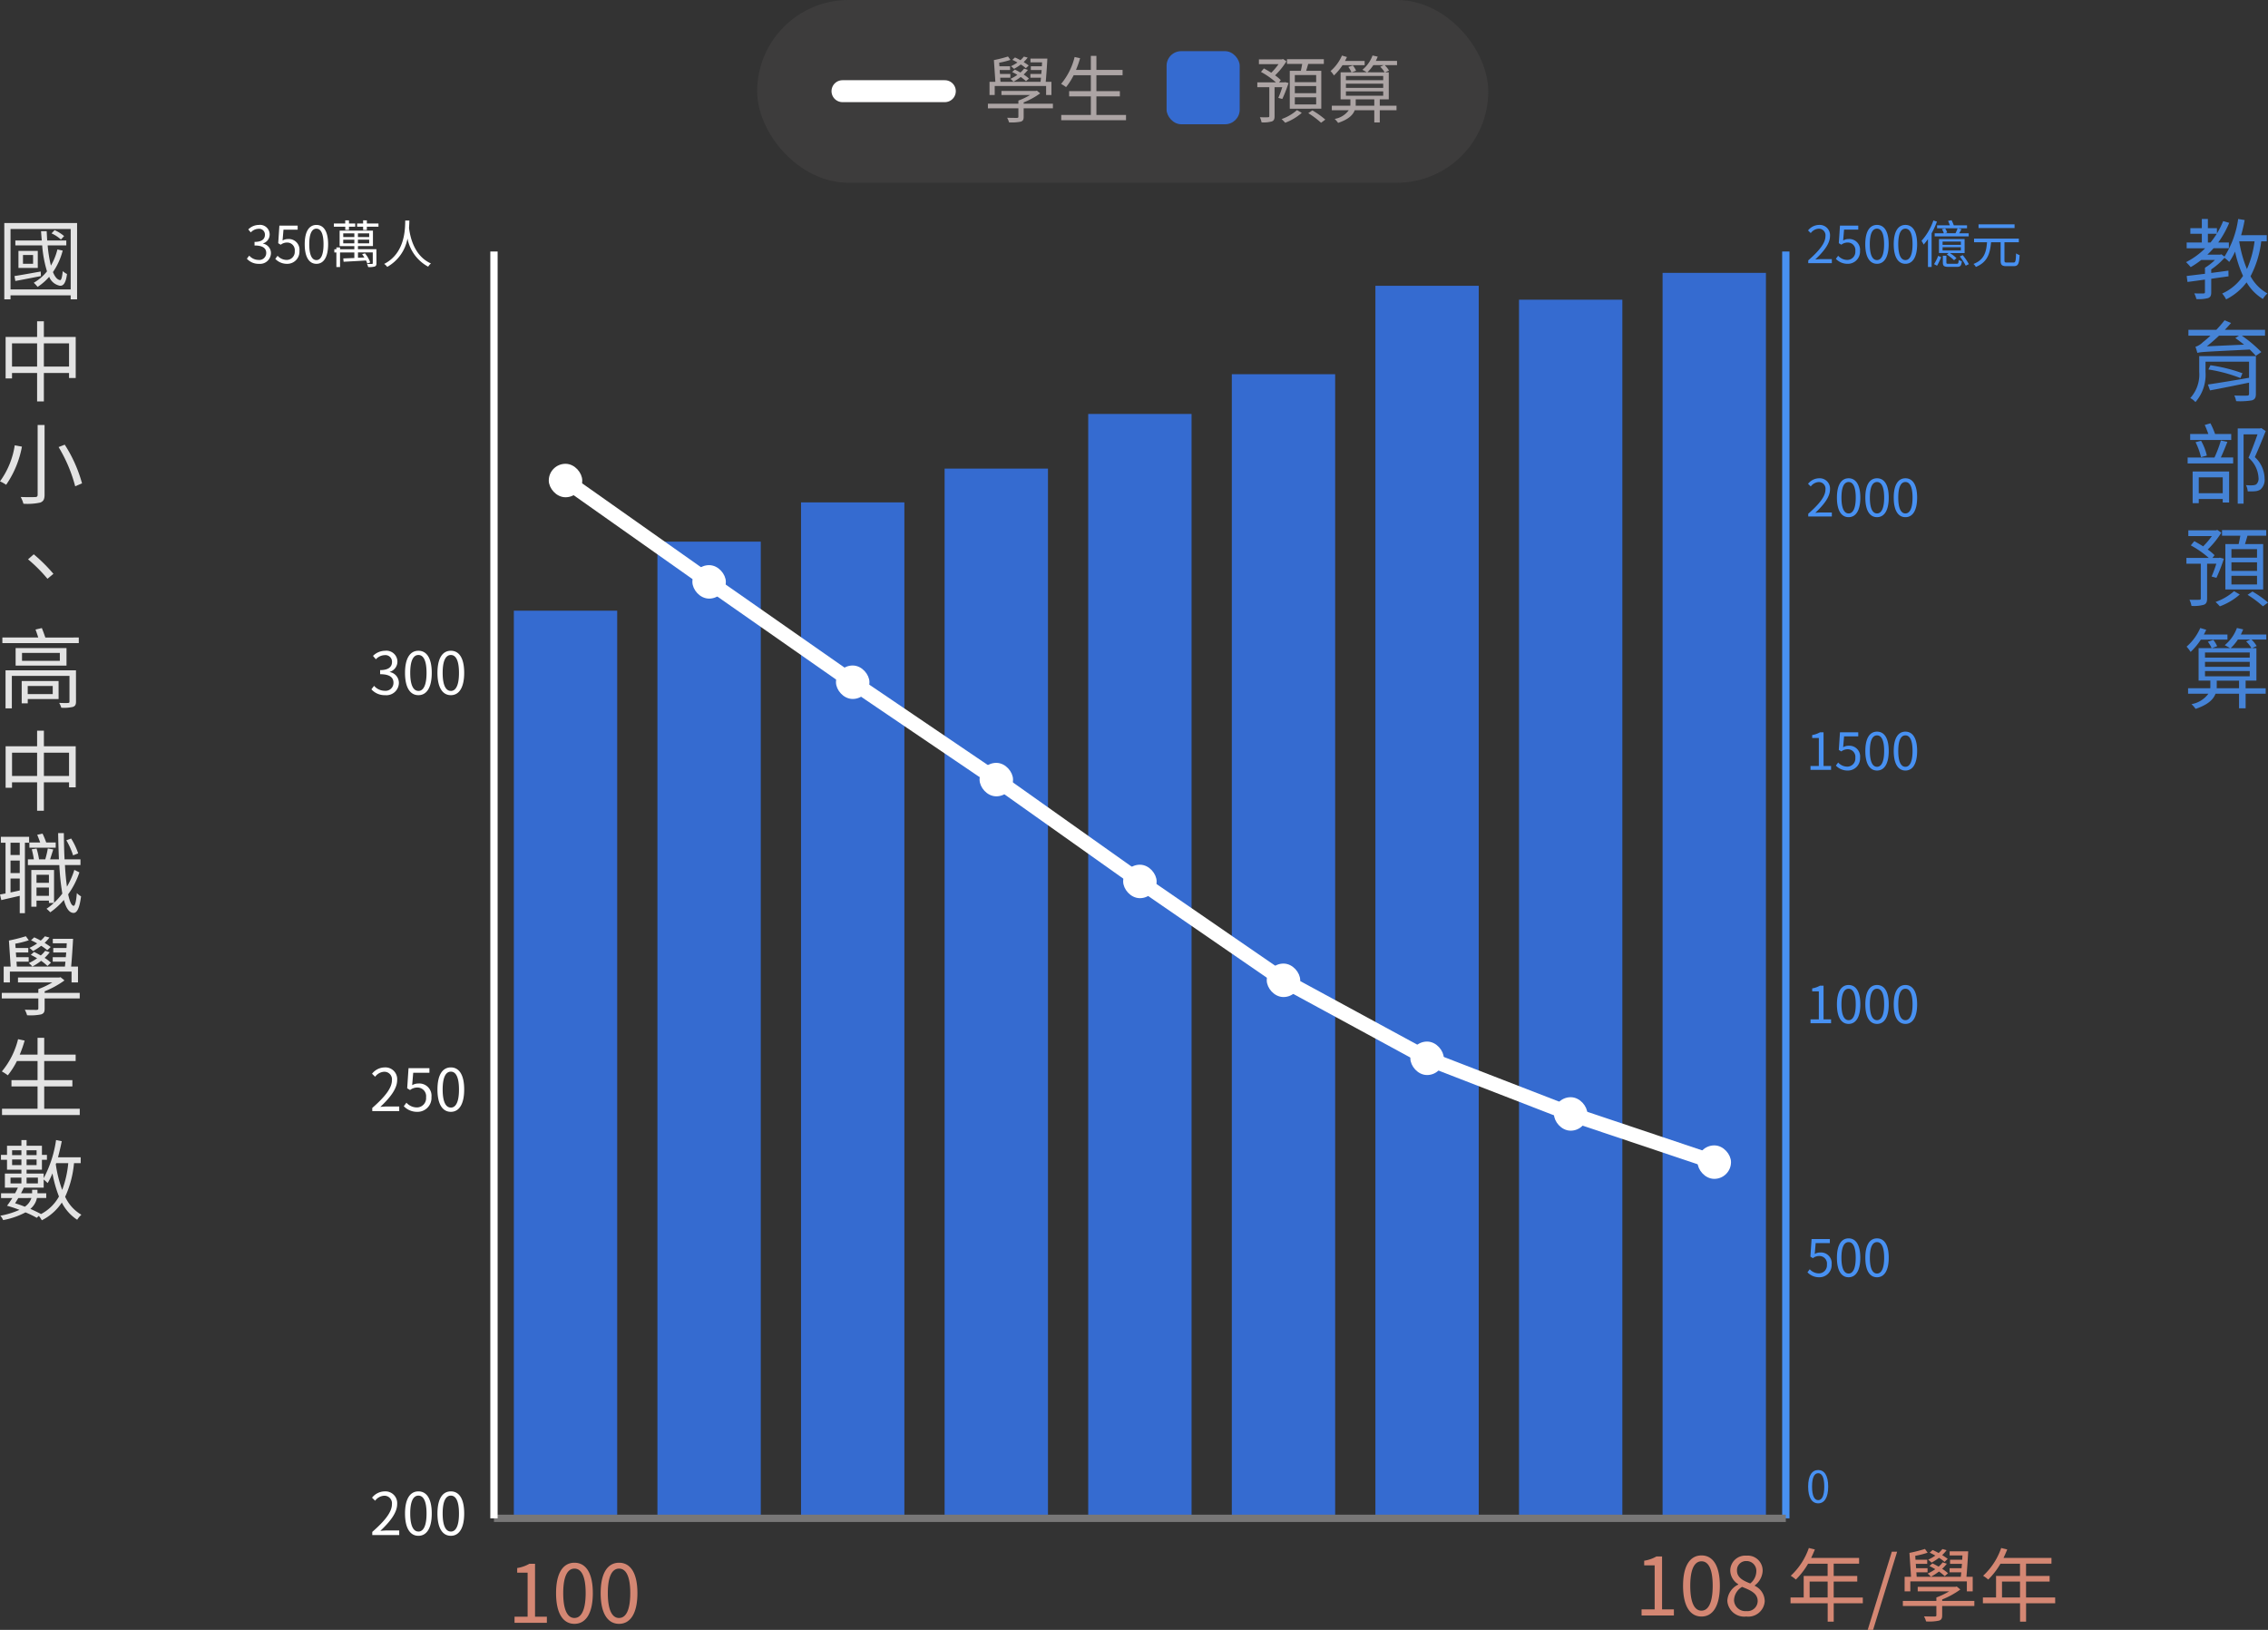 <svg xmlns="http://www.w3.org/2000/svg" width="310.221" height="222.969" viewBox="0 0 310.221 222.969">
  <rect x="0" y="0" width="310.221" height="222.969" fill="#333333" stroke="none"/>
  <g id="data1_m" transform="translate(8864.568 16024)">
    <g id="Group_1927" data-name="Group 1927" transform="translate(-9574 -17086)">
      <rect id="Rectangle_2063" data-name="Rectangle 2063" width="100" height="25" rx="12.5" transform="translate(813 1062)" fill="#3d3c3c"/>
      <path id="內文p" d="M6.17,6.75a4.5,4.5,0,0,0-.72-.55,5.687,5.687,0,0,0,.58-.64l-.52-.17a3.571,3.571,0,0,1-.5.53c-.26-.14-.52-.29-.77-.4l-.37.33a7.351,7.351,0,0,1,.72.39,6.011,6.011,0,0,1-.95.55,2.58,2.58,0,0,1,.41.39,7.076,7.076,0,0,0,1-.65,5.453,5.453,0,0,1,.72.58ZM6.14,4.96c-.18-.14-.42-.3-.69-.47A5.136,5.136,0,0,0,6,3.88l-.52-.14a4.259,4.259,0,0,1-.47.49c-.26-.14-.51-.27-.75-.37l-.36.33a6.664,6.664,0,0,1,.7.36,6.027,6.027,0,0,1-.89.51,3.132,3.132,0,0,1,.42.36,6.948,6.948,0,0,0,.93-.6,4.949,4.949,0,0,1,.69.51ZM1.49,7.76H8.52V9h.73V7.19H8.47c.08-.89.17-2.18.22-3.17H6.38v.51H7.97l-.03.54H6.43v.51H7.91l-.05.54H6.37v.51H7.82c-.02.2-.04.38-.06.56H2.28l-.04-.56H3.63V6.12H2.21l-.04-.54H3.59V5.07H2.14L2.1,4.58a10.484,10.484,0,0,0,1.54-.39l-.33-.46a18.716,18.716,0,0,1-1.93.49l.2,2.97H.78V9h.71Zm7.96,2.43h-4v-.18A10.421,10.421,0,0,0,7.71,8.77L7.26,8.4l-.15.04H2.41V9H6.32a9.282,9.282,0,0,1-1.59.76v.43H.56v.63H4.73v1.13c0,.14-.04.17-.21.18-.15,0-.71,0-1.33-.02a2.8,2.8,0,0,1,.26.63,5.984,5.984,0,0,0,1.61-.1c.31-.11.39-.28.39-.67V10.82h4Zm5.95,1.54V9.19h3.21V8.47H15.4V6.29h3.58V5.56H15.4V3.64h-.76V5.56H12.61a13.726,13.726,0,0,0,.56-1.6l-.75-.16a9.116,9.116,0,0,1-1.85,3.68,4.979,4.979,0,0,1,.68.44,8.972,8.972,0,0,0,1.04-1.63h2.35V8.47H11.67v.72h2.97v2.54H10.59v.72h8.86v-.72Z" transform="translate(844 1066)" fill="#aca4a4"/>
      <path id="內文p-2" data-name="內文p" d="M8.46,7.24H5.54V6.27H8.46Zm0,1.51H5.54V7.77H8.46Zm0,1.54H5.54V9.31H8.46ZM4.85,5.69v5.18H9.16V5.69H7.09c.09-.29.19-.62.28-.95H9.51V4.1H4.47v.64H6.55c-.05.31-.12.65-.19.95ZM3.83,9.54a19.579,19.579,0,0,0,.85-2.18l-.46-.12-.11.03H3.38l.24-.31a5.569,5.569,0,0,0-.78-.65A9.956,9.956,0,0,0,4.39,4.39l-.46-.32-.15.05H.63v.66H3.31a8.73,8.73,0,0,1-.99,1.17c-.34-.21-.69-.42-1.01-.59l-.4.48A10.945,10.945,0,0,1,2.96,7.27H.41v.66H2.05v3.95c0,.12-.04.16-.19.16-.13.01-.59.01-1.1,0a2.612,2.612,0,0,1,.23.7,4.1,4.1,0,0,0,1.41-.13c.29-.11.37-.33.37-.72V7.93H3.82a13.627,13.627,0,0,1-.54,1.46Zm2.01,1.52a6.353,6.353,0,0,1-2.11,1.23,5.751,5.751,0,0,1,.49.5,7.2,7.2,0,0,0,2.27-1.35Zm1.54.42a12.242,12.242,0,0,1,1.75,1.31l.58-.43A11.888,11.888,0,0,0,7.94,11.1Zm7.71-6.56V4.34H12.4q.15-.27.27-.54l-.68-.2a6,6,0,0,1-1.56,2.12,4.17,4.17,0,0,1,.46.6,7.544,7.544,0,0,0,1.17-1.4Zm.37.97a5.451,5.451,0,0,0,.82-.98h1.43l-.49.22a3.388,3.388,0,0,1,.6.76Zm2.17,1.08h-5.1V6.39h5.1Zm0,1.05h-5.1V7.45h5.1Zm0,1.08h-5.1V8.5h5.1Zm-1.22,1.36H13.86a1.34,1.34,0,0,0,.01-.2V9.59h2.54Zm3.11-6.13h-2.9c.09-.19.18-.38.26-.58l-.71-.16a4.544,4.544,0,0,1-1.39,1.96c.16.08.44.23.61.34H13.32l.6-.22a3.321,3.321,0,0,0-.44-.72l-.62.21a3.752,3.752,0,0,1,.43.73H11.8v3.7h1.34v.66a1.477,1.477,0,0,1-.01.21H10.6v.62h2.32a3.019,3.019,0,0,1-1.93,1.19,3.3,3.3,0,0,1,.47.54c1.44-.48,2.04-1.1,2.27-1.73h2.68v1.67h.75V11.08h2.29v-.62H17.16V9.59h1.23V5.89h-.5l.53-.24a3.41,3.41,0,0,0-.59-.74h1.69Z" transform="translate(881 1066)" fill="#aca4a4"/>
      <line id="Line_56" data-name="Line 56" x2="14" transform="translate(824.668 1074.473)" fill="none" stroke="#fff" stroke-linecap="round" stroke-width="3"/>
      <rect id="Rectangle_2331" data-name="Rectangle 2331" width="10" height="10" rx="2" transform="translate(869 1069)" fill="#356bd0"/>
    </g>
    <g id="Group_1926" data-name="Group 1926" transform="translate(-9040 -16286.042)">
      <path id="內文p-3" data-name="內文p" d="M14.811,13h4.422v-.836H17.615V4.926h-.77a4.857,4.857,0,0,1-1.672.583v.638H16.6v6.017H14.811Zm8.2.143c1.529,0,2.508-1.4,2.508-4.2s-.979-4.158-2.508-4.158-2.519,1.353-2.519,4.158S21.465,13.143,23.006,13.143Zm0-.8c-.924,0-1.54-1.023-1.54-3.4,0-2.354.616-3.355,1.54-3.355s1.529,1,1.529,3.355C24.535,11.317,23.919,12.34,23.006,12.34Zm6.1.8c1.529,0,2.508-1.4,2.508-4.2s-.979-4.158-2.508-4.158-2.519,1.353-2.519,4.158S27.57,13.143,29.111,13.143Zm0-.8c-.924,0-1.54-1.023-1.54-3.4,0-2.354.616-3.355,1.54-3.355s1.529,1,1.529,3.355C30.639,11.317,30.024,12.34,29.111,12.34Z" transform="translate(231 471.042)" fill="#d48773"/>
      <path id="內文p-4" data-name="內文p" d="M.968,13H5.39v-.836H3.773V4.926H3a4.857,4.857,0,0,1-1.672.583v.638h1.43v6.017H.968Zm8.2.143c1.529,0,2.508-1.4,2.508-4.2s-.979-4.158-2.508-4.158S6.644,6.136,6.644,8.941,7.623,13.143,9.163,13.143Zm0-.8c-.924,0-1.54-1.023-1.54-3.4,0-2.354.616-3.355,1.54-3.355s1.529,1,1.529,3.355C10.692,11.317,10.076,12.34,9.163,12.34Zm6.116.8a2.255,2.255,0,0,0,2.53-2.09,2.353,2.353,0,0,0-1.364-2.112V8.886a2.644,2.644,0,0,0,1.078-1.947,2.039,2.039,0,0,0-2.211-2.123A2.051,2.051,0,0,0,13.1,6.862,2.242,2.242,0,0,0,14.19,8.721v.055A2.583,2.583,0,0,0,12.7,11,2.313,2.313,0,0,0,15.279,13.143Zm.55-4.521c-.946-.374-1.815-.792-1.815-1.76A1.242,1.242,0,0,1,15.3,5.553a1.337,1.337,0,0,1,1.364,1.441A2.163,2.163,0,0,1,15.829,8.622ZM15.3,12.4a1.546,1.546,0,0,1-1.683-1.485,2.192,2.192,0,0,1,1.1-1.826c1.144.462,2.134.869,2.134,1.947A1.4,1.4,0,0,1,15.3,12.4Zm8.657-1.859V8.358h2.464v2.178Zm7.271,0H27.247V8.358H30.47v-.77H27.247V5.916h3.476V5.124H24.167c.176-.374.352-.77.506-1.155l-.825-.2a9.309,9.309,0,0,1-2.475,3.8,5.063,5.063,0,0,1,.7.517,10.163,10.163,0,0,0,1.672-2.167h2.673V7.588H23.144v2.948h-1.8v.792h5.082v2.519h.825V11.328h3.982Zm.671,4.433h.737l3.289-10.7H35.2ZM42.878,7.225a4.949,4.949,0,0,0-.792-.605,6.256,6.256,0,0,0,.638-.7l-.572-.187a3.928,3.928,0,0,1-.55.583c-.286-.154-.572-.319-.847-.44l-.407.363a8.086,8.086,0,0,1,.792.429,6.612,6.612,0,0,1-1.045.605,2.838,2.838,0,0,1,.451.429,7.784,7.784,0,0,0,1.1-.715,6,6,0,0,1,.792.638Zm-.033-1.969c-.2-.154-.462-.33-.759-.517a5.649,5.649,0,0,0,.605-.671l-.572-.154a4.685,4.685,0,0,1-.517.539c-.286-.154-.561-.3-.825-.407l-.4.363a7.331,7.331,0,0,1,.77.4,6.63,6.63,0,0,1-.979.561,3.446,3.446,0,0,1,.462.4,7.643,7.643,0,0,0,1.023-.66,5.444,5.444,0,0,1,.759.561ZM37.73,8.336h7.733V9.7h.8V7.709h-.858c.088-.979.187-2.4.242-3.487H43.109v.561h1.749l-.033.594H43.164v.561h1.628l-.055.594H43.1v.561h1.6c-.022.22-.044.418-.066.616H38.6l-.044-.616h1.529V6.532H38.522l-.044-.594H40.04V5.377h-1.6L38.4,4.838A11.533,11.533,0,0,0,40.1,4.409L39.732,3.9a20.588,20.588,0,0,1-2.123.539l.22,3.267h-.88V9.7h.781Zm8.756,2.673h-4.4v-.2a11.463,11.463,0,0,0,2.486-1.364l-.495-.407-.165.044h-5.17V9.7h4.3a10.21,10.21,0,0,1-1.749.836v.473H36.707V11.7h4.587v1.243c0,.154-.044.187-.231.2-.165,0-.781,0-1.463-.022a3.08,3.08,0,0,1,.286.693,6.582,6.582,0,0,0,1.771-.11c.341-.121.429-.308.429-.737V11.7h4.4Zm3.784-.473V8.358h2.464v2.178Zm7.271,0H53.559V8.358h3.223v-.77H53.559V5.916h3.476V5.124H50.479c.176-.374.352-.77.506-1.155l-.825-.2a9.309,9.309,0,0,1-2.475,3.8,5.063,5.063,0,0,1,.7.517,10.163,10.163,0,0,0,1.672-2.167h2.673V7.588H49.456v2.948h-1.8v.792h5.082v2.519h.825V11.328h3.982Z" transform="translate(399 470.042)" fill="#d48773"/>
      <path id="內文p-5" data-name="內文p" d="M9.2,6.3a5.116,5.116,0,0,0-1.3-.816l-.42.444a4.856,4.856,0,0,1,1.284.84ZM6,11.144c-1.344.24-2.676.48-3.588.624l.12.672c.984-.18,2.256-.432,3.5-.672ZM4.956,10.088H3.576v-1.2h1.38Zm-2-1.764v2.328H5.6V8.324Zm5.328-.2a8.256,8.256,0,0,1-.888,2.208,17.488,17.488,0,0,1-.444-2.76H9.5V6.9H6.888c-.024-.42-.048-.84-.072-1.272H6.048c.024.432.06.852.1,1.272H2.532v.672H6.2a16.622,16.622,0,0,0,.66,3.552,6.476,6.476,0,0,1-1.812,1.56,4.607,4.607,0,0,1,.528.564,7.525,7.525,0,0,0,1.584-1.38,1.959,1.959,0,0,0,1.248,1.164c.624.24,1.032-.24,1.188-1.548a2.246,2.246,0,0,1-.576-.4c-.084.768-.2,1.284-.372,1.236-.4-.06-.72-.468-.972-1.1a9.313,9.313,0,0,0,1.332-2.94ZM1.872,13.592V5.324H10.1v8.268ZM1.02,4.508v10.44h.852V14.4H10.1v.552h.876V4.508Zm5.412,19.64v-3.18H9.876v3.18Zm-4.356,0v-3.18H5.508v3.18Zm4.356-4.056V17.956H5.508v2.136H1.2v5.676h.876v-.744H5.508v3.888h.924V25.024H9.876v.684h.912V20.092ZM5.58,32.136v9.54c0,.24-.1.324-.348.324-.228.012-1.092.024-1.968-.012a4.257,4.257,0,0,1,.372.924,8.328,8.328,0,0,0,2.292-.156c.42-.156.6-.42.6-1.08v-9.54ZM8.448,35.16a20.283,20.283,0,0,1,2.268,5.364l.936-.4a19.08,19.08,0,0,0-2.364-5.292Zm-6-.24A11.245,11.245,0,0,1,.432,39.852a4.82,4.82,0,0,1,.84.468,13.459,13.459,0,0,0,2.16-5.22Zm2.6,14.912-.78.684A20.614,20.614,0,0,1,6.924,53.18L7.74,52.5A22.514,22.514,0,0,0,5.052,49.832ZM7.644,67.84v1.116H4.224V67.84Zm.8-.672H3.4v3.048h.828v-.588H8.448ZM10.824,65.7H1.188v5.208h.864V66.46H9.936v3.516c0,.144-.048.18-.2.192s-.7.012-1.212-.012a2.688,2.688,0,0,1,.288.66,5.4,5.4,0,0,0,1.584-.108c.324-.12.432-.3.432-.732ZM8.616,64.4H3.444v-1.08H8.616Zm-6.048-1.74v2.4h6.96v-2.4Zm4.068-1.44c-.132-.384-.312-.888-.48-1.3l-.864.2c.12.336.264.744.372,1.092H.756v.768H11.208v-.768Zm-.2,18.932v-3.18H9.876v3.18Zm-4.356,0v-3.18H5.508v3.18Zm4.356-4.056V73.956H5.508v2.136H1.2v5.676h.876v-.744H5.508v3.888h.924V81.024H9.876v.684h.912V76.092ZM11.124,90.74a9.538,9.538,0,0,0-.96-2.028l-.66.24a9.737,9.737,0,0,1,.924,2.064ZM8.052,89.252h-1.3a11.312,11.312,0,0,0-.5-1.212L5.52,88.2c.144.324.288.72.408,1.056H4.452v.708h3.6Zm-4.92,1.716H1.872v-1.68h1.26Zm-1.26,3.216h1.26v1.632c-.432.1-.864.192-1.26.276Zm1.26-.744H1.872V91.724h1.26Zm1.284-4.152v-.816H.552v.816h.636v6.948c-.276.036-.528.1-.756.132l.18.768c.732-.18,1.62-.372,2.52-.588v2.376H3.84V89.288Zm1.008,7.26V95.42h1.7v1.128Zm1.7-2.88v1.1h-1.7v-1.1ZM10.6,93a10.7,10.7,0,0,1-1.008,2.292c-.12-.828-.216-1.836-.276-2.952h2.124v-.78H9.264c-.06-1.116-.084-2.328-.1-3.588h-.78c.024,1.26.06,2.472.108,3.588H7.284c.132-.4.288-.9.432-1.356l-.744-.132a12.577,12.577,0,0,1-.348,1.488H5.772a10.34,10.34,0,0,0-.336-1.476l-.66.1a11.779,11.779,0,0,1,.288,1.38H4.248v.78h4.3a33.17,33.17,0,0,0,.408,3.9A9.482,9.482,0,0,1,7.824,97.5V93.02H4.716v5.016h.708V97.2h1.7v.324H7.8a7.788,7.788,0,0,1-1.008.8,3.941,3.941,0,0,1,.516.48,9.778,9.778,0,0,0,1.86-1.692c.3,1.116.72,1.764,1.32,1.776.408.012.8-.468,1.032-2.268a2.4,2.4,0,0,1-.576-.444c-.084,1.092-.24,1.74-.432,1.74-.3-.012-.552-.588-.756-1.572a11.055,11.055,0,0,0,1.536-3ZM7.4,105.7a5.4,5.4,0,0,0-.864-.66,6.825,6.825,0,0,0,.7-.768l-.624-.2a4.286,4.286,0,0,1-.6.636c-.312-.168-.624-.348-.924-.48l-.444.4a8.82,8.82,0,0,1,.864.468,7.214,7.214,0,0,1-1.14.66,3.1,3.1,0,0,1,.492.468,8.492,8.492,0,0,0,1.2-.78,6.543,6.543,0,0,1,.864.7Zm-.036-2.148c-.216-.168-.5-.36-.828-.564a6.163,6.163,0,0,0,.66-.732l-.624-.168a5.111,5.111,0,0,1-.564.588c-.312-.168-.612-.324-.9-.444l-.432.4a8,8,0,0,1,.84.432,7.232,7.232,0,0,1-1.068.612,3.76,3.76,0,0,1,.5.432,8.337,8.337,0,0,0,1.116-.72A5.938,5.938,0,0,1,6.9,104Zm-5.58,3.36h8.436V108.4H11.1v-2.172h-.936c.1-1.068.2-2.616.264-3.8H7.656v.612H9.564l-.036.648H7.716v.612H9.492l-.06.648H7.644v.612h1.74c-.024.24-.048.456-.072.672H2.736l-.048-.672H4.356v-.612h-1.7L2.6,104.3h1.7v-.612H2.568L2.52,103.1a12.581,12.581,0,0,0,1.848-.468l-.4-.552a22.462,22.462,0,0,1-2.316.588l.24,3.564H.936V108.4h.852Zm9.552,2.916H6.54v-.216a12.5,12.5,0,0,0,2.712-1.488l-.54-.444-.18.048H2.892v.672H7.584a11.138,11.138,0,0,1-1.908.912v.516h-5v.756h5v1.356c0,.168-.048.2-.252.216-.18,0-.852,0-1.6-.024a3.36,3.36,0,0,1,.312.756,7.18,7.18,0,0,0,1.932-.12c.372-.132.468-.336.468-.8v-1.38h4.8ZM6.48,125.676v-3.048h3.852v-.864H6.48v-2.616h4.3v-.876H6.48v-2.3H5.568v2.3H3.132a16.471,16.471,0,0,0,.672-1.92l-.9-.192a10.939,10.939,0,0,1-2.22,4.416,5.975,5.975,0,0,1,.816.528,10.767,10.767,0,0,0,1.248-1.956h2.82v2.616H2v.864H5.568v3.048H.708v.864H11.34v-.864Zm-.444,14.4c-.384-.2-.9-.456-1.452-.7a2.6,2.6,0,0,0,.9-1.488H6.756v-.648h-1.2v-.48H4.824v.48H3.312c.132-.264.264-.516.384-.768H6.408v-1.116c.18.156.432.372.54.492a8.609,8.609,0,0,0,.66-1.332,17.053,17.053,0,0,0,.888,3.168A5.951,5.951,0,0,1,6.012,140.1Zm-1.308-2.184a2.3,2.3,0,0,1-.9,1.188c-.444-.18-.9-.336-1.332-.468.144-.228.288-.468.444-.72ZM1.872,135.1H3.36v.792H1.872Zm3.744,0v.792H4.068V135.1Zm4.152-1.98a14.09,14.09,0,0,1-.828,3.66,16.381,16.381,0,0,1-.876-3.516l.06-.144Zm-7.68.264v-.768H3.36v.768ZM3.36,131.36v.66H2.088v-.66Zm2.076,0v.66H4.068v-.66Zm-1.368,2.028v-.768H5.436v.768Zm7.4-.264v-.8H8.364c.192-.72.372-1.476.516-2.208l-.78-.156a15.894,15.894,0,0,1-1.692,5.22v-.636H4.068v-.528h2.1v-1.356h.684v-.672H6.168v-1.248h-2.1v-.78H3.36v.78H1.392v1.248H.564v.672h.828v1.356H3.36v.528H1.1v1.932H2.88c-.12.252-.24.5-.384.768H.576v.648H2.124c-.252.384-.5.768-.732,1.056a16.639,16.639,0,0,1,1.7.564,11.18,11.18,0,0,1-2.616.8,2.036,2.036,0,0,1,.384.6,10.683,10.683,0,0,0,3.06-1.056,12.354,12.354,0,0,1,1.536.744l.288-.264a3.805,3.805,0,0,1,.408.6,7.1,7.1,0,0,0,2.736-2.424,6.078,6.078,0,0,0,2.1,2.352,3.222,3.222,0,0,1,.576-.684,5.5,5.5,0,0,1-2.22-2.46,13.991,13.991,0,0,0,1.212-4.6Z" transform="translate(175 288.042)" fill="#fff" opacity="0.86"/>
      <path id="內文p-6" data-name="內文p" d="M7.716,7.016h2.1a13.673,13.673,0,0,1-1.044,3.792A16.508,16.508,0,0,1,7.716,7.016ZM3.432,5.984H4.644a11.887,11.887,0,0,1-.852,1.188h-.36Zm8.052,1.032v-.84H7.98A21.035,21.035,0,0,0,8.46,4.1l-.888-.144A12.84,12.84,0,0,1,5.7,9.1l-.42-.312-.168.048H3.36c.3-.276.576-.576.852-.876H6.3V7.172H4.848a13.255,13.255,0,0,0,1.5-2.688l-.828-.24a11.884,11.884,0,0,1-.852,1.7V5.216H3.432V3.956H2.6v1.26H1.032v.768H2.6V7.172H.528v.792H3.06A10.282,10.282,0,0,1,.444,9.86a8.273,8.273,0,0,1,.636.684A12.866,12.866,0,0,0,2.532,9.56H4.4a7.658,7.658,0,0,1-1.368,1.068v.828c-.948.108-1.812.216-2.5.3l.108.816c.684-.084,1.5-.2,2.388-.324v1.716c0,.132-.036.168-.2.18s-.66.012-1.26-.012a3.423,3.423,0,0,1,.288.78,4.95,4.95,0,0,0,1.6-.132c.336-.132.432-.348.432-.8V12.14c.78-.12,1.572-.228,2.364-.336l-.012-.78c-.792.108-1.584.216-2.352.312v-.48A9.54,9.54,0,0,0,5.7,9.272a4.545,4.545,0,0,1,.648.564,8.39,8.39,0,0,0,.8-1.416,15.656,15.656,0,0,0,1.092,3.324,6.751,6.751,0,0,1-2.856,2.412,3.776,3.776,0,0,1,.54.8,8.01,8.01,0,0,0,2.8-2.328A6.519,6.519,0,0,0,10.956,14.9a2.916,2.916,0,0,1,.624-.756,5.906,5.906,0,0,1-2.316-2.352,13.661,13.661,0,0,0,1.464-4.776ZM10,22.72H2.244v2.136a4.792,4.792,0,0,1-1.224,3.6,2.452,2.452,0,0,1,.708.552,5.714,5.714,0,0,0,1.38-4.128v-1.4H9.06v2.2c-2.088.372-4.272.72-5.628.924l.288.8c1.476-.264,3.444-.672,5.34-1.056V27.88c0,.168-.072.24-.288.24-.18.012-.984.012-1.728-.012a3.031,3.031,0,0,1,.252.768,9.644,9.644,0,0,0,2.148-.108c.408-.12.552-.348.552-.888Zm-6.5,1.824A21,21,0,0,1,7.884,25.72l.276-.66a21.4,21.4,0,0,0-4.38-1.092Zm-.216-3.168c.552-.444,1.116-.924,1.668-1.452H7.68l-.5.324c.4.264.8.588,1.2.9Zm7.968-2.256h-5.5c.288-.3.576-.624.852-.936l-.888-.372c-.348.444-.744.9-1.128,1.308H.768v.8H3.78a13.659,13.659,0,0,1-1.044.9,2.567,2.567,0,0,1-1.008.624c.1.24.216.66.264.84.408-.144,1.02-.156,7.164-.468.324.312.612.612.828.864l.756-.516a17.725,17.725,0,0,0-2.664-2.244h3.168ZM6.624,33.372H4.416a11.291,11.291,0,0,0-.636-1.464L3,32.136c.168.372.36.84.492,1.236H1.008v.816H6.624ZM3.288,36.324A7.442,7.442,0,0,0,2.5,34.3l-.756.192a9.325,9.325,0,0,1,.744,2.052ZM5.46,39.3v2.172H2.184V39.3ZM1.344,42.84h.84v-.576H5.46v.48h.876V38.5H1.344Zm3.864-8.58a16.713,16.713,0,0,1-.876,2.328H.66V37.4H6.888v-.816H5.2c.3-.624.624-1.44.9-2.136Zm5.52-1.7-.144.048H7.512V42.9h.8V33.42h1.908c-.324.924-.792,2.2-1.236,3.2a3.853,3.853,0,0,1,1.368,2.712,1.064,1.064,0,0,1-.312.936,1.179,1.179,0,0,1-.48.12,6.262,6.262,0,0,1-.924-.024,2.129,2.129,0,0,1,.24.852A7.111,7.111,0,0,0,9.9,41.2a1.528,1.528,0,0,0,.744-.252,1.79,1.79,0,0,0,.54-1.524,4.035,4.035,0,0,0-1.332-2.892c.5-1.1,1.056-2.472,1.488-3.564Zm-.576,17.732h-3.5V49.124h3.5Zm0,1.812h-3.5V50.924h3.5Zm0,1.848h-3.5V52.772h3.5ZM5.82,48.428v6.216h5.172V48.428H8.508c.108-.348.228-.744.336-1.14h2.568V46.52H5.364v.768h2.5c-.06.372-.144.78-.228,1.14ZM4.6,53.048a23.5,23.5,0,0,0,1.02-2.616l-.552-.144-.132.036H4.056l.288-.372a6.683,6.683,0,0,0-.936-.78,11.947,11.947,0,0,0,1.86-2.3l-.552-.384-.18.06H.756v.792H3.972a10.476,10.476,0,0,1-1.188,1.4c-.408-.252-.828-.5-1.212-.708l-.48.576a13.134,13.134,0,0,1,2.46,1.716H.492v.792H2.46v4.74c0,.144-.048.192-.228.192-.156.012-.708.012-1.32,0a3.134,3.134,0,0,1,.276.84,4.916,4.916,0,0,0,1.692-.156c.348-.132.444-.4.444-.864V51.116h1.26a16.353,16.353,0,0,1-.648,1.752Zm2.412,1.824a7.623,7.623,0,0,1-2.532,1.476,6.9,6.9,0,0,1,.588.6,8.64,8.64,0,0,0,2.724-1.62Zm1.848.5a14.69,14.69,0,0,1,2.1,1.572l.7-.516A14.265,14.265,0,0,0,9.528,54.92ZM6.108,61.5v-.7H2.88q.18-.324.324-.648l-.816-.24A7.2,7.2,0,0,1,.516,62.464a5,5,0,0,1,.552.72,9.053,9.053,0,0,0,1.4-1.68Zm.444,1.164a6.541,6.541,0,0,0,.984-1.176H9.252l-.588.264a4.065,4.065,0,0,1,.72.912Zm2.6,1.3H3.036v-.7h6.12Zm0,1.26H3.036V64.54h6.12Zm0,1.3H3.036V65.8h6.12ZM7.692,68.152H4.632a1.608,1.608,0,0,0,.012-.24v-.8H7.692ZM11.424,60.8H7.944c.108-.228.216-.456.312-.7L7.4,59.908A5.453,5.453,0,0,1,5.736,62.26c.192.1.528.276.732.408H3.984L4.7,62.4a3.985,3.985,0,0,0-.528-.864l-.744.252a4.5,4.5,0,0,1,.516.876H2.16v4.44H3.768V67.9a1.772,1.772,0,0,1-.012.252H.72V68.9H3.5a3.623,3.623,0,0,1-2.316,1.428,3.963,3.963,0,0,1,.564.648C3.48,70.4,4.2,69.652,4.476,68.9H7.692v2h.9v-2H11.34v-.744H8.592V67.108h1.476v-4.44h-.6l.636-.288a4.093,4.093,0,0,0-.708-.888h2.028Z" transform="translate(474 288.042)" fill="#4891f2" opacity="0.85"/>
      <g id="data_1-01" transform="translate(209.251 289.999)">
        <g id="Group_1825" data-name="Group 1825" transform="translate(36.465 0.041)">
          <g id="Group_1821" data-name="Group 1821" transform="translate(173.983)">
            <g id="Group_1818" data-name="Group 1818" transform="translate(2.761)">
              <path id="Path_1764" data-name="Path 1764" d="M1.668.078c.834,0,1.368-.762,1.368-2.292S2.5-4.482,1.668-4.482.294-3.744.294-2.214.828.078,1.668.078Zm0-.438c-.5,0-.84-.558-.84-1.854s.336-1.83.84-1.83S2.5-3.5,2.5-2.214,2.166-.36,1.668-.36Z" transform="translate(0 177.585)" fill="#4891f2" stroke="rgba(0,0,0,0)" stroke-width="1"/>
              <path id="Path_1763" data-name="Path 1763" d="M1.827.091a1.666,1.666,0,0,0,1.68-1.764A1.464,1.464,0,0,0,1.96-3.3a1.492,1.492,0,0,0-.763.2l.126-1.484H3.262v-.553H.763L.6-2.73l.343.21a1.4,1.4,0,0,1,.854-.3A1.038,1.038,0,0,1,2.863-1.652,1.109,1.109,0,0,1,1.771-.441a1.688,1.688,0,0,1-1.26-.567L.2-.588A2.18,2.18,0,0,0,1.827.091Zm4,0c.973,0,1.6-.889,1.6-2.674S6.8-5.229,5.831-5.229s-1.6.861-1.6,2.646S4.851.091,5.831.091Zm0-.511c-.588,0-.98-.651-.98-2.163s.392-2.135.98-2.135.973.637.973,2.135S6.412-.42,5.831-.42ZM9.716.091c.973,0,1.6-.889,1.6-2.674s-.623-2.646-1.6-2.646-1.6.861-1.6,2.646S8.736.091,9.716.091Zm0-.511c-.588,0-.98-.651-.98-2.163s.392-2.135.98-2.135.973.637.973,2.135S10.3-.42,9.716-.42Z" transform="translate(0 146.643)" fill="#4891f2" stroke="rgba(0,0,0,0)" stroke-width="1"/>
              <path id="Path_1762" data-name="Path 1762" d="M.616,0H3.43V-.532H2.4V-5.138h-.49a3.091,3.091,0,0,1-1.064.371v.406h.91V-.532H.616ZM5.831.091c.973,0,1.6-.889,1.6-2.674S6.8-5.229,5.831-5.229s-1.6.861-1.6,2.646S4.851.091,5.831.091Zm0-.511c-.588,0-.98-.651-.98-2.163s.392-2.135.98-2.135.973.637.973,2.135S6.412-.42,5.831-.42ZM9.716.091c.973,0,1.6-.889,1.6-2.674s-.623-2.646-1.6-2.646-1.6.861-1.6,2.646S8.736.091,9.716.091Zm0-.511c-.588,0-.98-.651-.98-2.163s.392-2.135.98-2.135.973.637.973,2.135S10.3-.42,9.716-.42ZM13.6.091c.973,0,1.6-.889,1.6-2.674s-.623-2.646-1.6-2.646S12-4.368,12-2.583,12.621.091,13.6.091Zm0-.511c-.588,0-.98-.651-.98-2.163s.392-2.135.98-2.135.973.637.973,2.135S14.182-.42,13.6-.42Z" transform="translate(0 111.982)" fill="#4891f2" stroke="rgba(0,0,0,0)" stroke-width="1"/>
              <path id="Path_1761" data-name="Path 1761" d="M.616,0H3.43V-.532H2.4V-5.138h-.49a3.091,3.091,0,0,1-1.064.371v.406h.91V-.532H.616Zm5.1.091a1.666,1.666,0,0,0,1.68-1.764A1.464,1.464,0,0,0,5.845-3.3a1.492,1.492,0,0,0-.763.2l.126-1.484H7.147v-.553h-2.5L4.487-2.73l.343.21a1.4,1.4,0,0,1,.854-.3A1.038,1.038,0,0,1,6.748-1.652,1.109,1.109,0,0,1,5.656-.441,1.688,1.688,0,0,1,4.4-1.008l-.315.42A2.18,2.18,0,0,0,5.712.091Zm4,0c.973,0,1.6-.889,1.6-2.674s-.623-2.646-1.6-2.646-1.6.861-1.6,2.646S8.736.091,9.716.091Zm0-.511c-.588,0-.98-.651-.98-2.163s.392-2.135.98-2.135.973.637.973,2.135S10.3-.42,9.716-.42ZM13.6.091c.973,0,1.6-.889,1.6-2.674s-.623-2.646-1.6-2.646S12-4.368,12-2.583,12.621.091,13.6.091Zm0-.511c-.588,0-.98-.651-.98-2.163s.392-2.135.98-2.135.973.637.973,2.135S14.182-.42,13.6-.42Z" transform="translate(0 77.321)" fill="#4891f2" stroke="rgba(0,0,0,0)" stroke-width="1"/>
              <path id="Path_1760" data-name="Path 1760" d="M.308,0H3.535V-.553H2.114c-.259,0-.574.028-.84.049,1.2-1.141,2.009-2.184,2.009-3.206A1.408,1.408,0,0,0,1.792-5.229,1.962,1.962,0,0,0,.28-4.473l.371.364a1.437,1.437,0,0,1,1.064-.6A.9.9,0,0,1,2.66-3.689c0,.882-.742,1.9-2.352,3.311ZM5.831.091c.973,0,1.6-.889,1.6-2.674S6.8-5.229,5.831-5.229s-1.6.861-1.6,2.646S4.851.091,5.831.091Zm0-.511c-.588,0-.98-.651-.98-2.163s.392-2.135.98-2.135.973.637.973,2.135S6.412-.42,5.831-.42ZM9.716.091c.973,0,1.6-.889,1.6-2.674s-.623-2.646-1.6-2.646-1.6.861-1.6,2.646S8.736.091,9.716.091Zm0-.511c-.588,0-.98-.651-.98-2.163s.392-2.135.98-2.135.973.637.973,2.135S10.3-.42,9.716-.42ZM13.6.091c.973,0,1.6-.889,1.6-2.674s-.623-2.646-1.6-2.646S12-4.368,12-2.583,12.621.091,13.6.091Zm0-.511c-.588,0-.98-.651-.98-2.163s.392-2.135.98-2.135.973.637.973,2.135S14.182-.42,13.6-.42Z" transform="translate(0 42.661)" fill="#4891f2" stroke="rgba(0,0,0,0)" stroke-width="1"/>
              <path id="Path_1759" data-name="Path 1759" d="M.308,0H3.535V-.553H2.114c-.259,0-.574.028-.84.049,1.2-1.141,2.009-2.184,2.009-3.206A1.408,1.408,0,0,0,1.792-5.229,1.962,1.962,0,0,0,.28-4.473l.371.364a1.437,1.437,0,0,1,1.064-.6A.9.9,0,0,1,2.66-3.689c0,.882-.742,1.9-2.352,3.311Zm5.4.091a1.666,1.666,0,0,0,1.68-1.764A1.464,1.464,0,0,0,5.845-3.3a1.492,1.492,0,0,0-.763.2l.126-1.484H7.147v-.553h-2.5L4.487-2.73l.343.21a1.4,1.4,0,0,1,.854-.3A1.038,1.038,0,0,1,6.748-1.652,1.109,1.109,0,0,1,5.656-.441,1.688,1.688,0,0,1,4.4-1.008l-.315.42A2.18,2.18,0,0,0,5.712.091Zm4,0c.973,0,1.6-.889,1.6-2.674s-.623-2.646-1.6-2.646-1.6.861-1.6,2.646S8.736.091,9.716.091Zm0-.511c-.588,0-.98-.651-.98-2.163s.392-2.135.98-2.135.973.637.973,2.135S10.3-.42,9.716-.42ZM13.6.091c.973,0,1.6-.889,1.6-2.674s-.623-2.646-1.6-2.646S12-4.368,12-2.583,12.621.091,13.6.091Zm0-.511c-.588,0-.98-.651-.98-2.163s.392-2.135.98-2.135.973.637.973,2.135S14.182-.42,13.6-.42Zm5.362-3.668.35-.091a2.161,2.161,0,0,0-.28-.574l-.441.1a2.139,2.139,0,0,1,.259.567H17.6v.427h4.655v-.427h-1.3c.1-.168.2-.371.315-.56L20.8-4.767h1.225v-.406H20.216a7.269,7.269,0,0,0-.3-.7l-.483.091a6.5,6.5,0,0,1,.245.609h-1.75v.406h2.807a5.287,5.287,0,0,1-.287.679ZM21.182-2.5h-2.5v-.448h2.5Zm0,.77h-2.5v-.448h2.5ZM21.693-3.3H18.186v1.918h1.323l-.252.2a7.036,7.036,0,0,1,.994.784l.329-.287a4.986,4.986,0,0,0-.9-.693h2.016Zm-4.27-2.534A8.163,8.163,0,0,1,15.8-3.052a4.178,4.178,0,0,1,.294.511,8.319,8.319,0,0,0,.588-.742V.525h.5V-4.081a11.377,11.377,0,0,0,.728-1.6Zm.5,6.188A6.98,6.98,0,0,0,18.48-.826L18.074-1a5.514,5.514,0,0,1-.56,1.134ZM19.551.091c-.308,0-.35-.021-.35-.182v-.924h-.483v.924c0,.476.161.6.784.6H20.65c.462,0,.609-.154.665-.777a1.553,1.553,0,0,1-.434-.168c-.014.462-.063.525-.287.525ZM21.028-.917A6.745,6.745,0,0,1,21.847.35l.427-.21a7.079,7.079,0,0,0-.833-1.232Zm7.5-4.389H23.6v.5h4.928ZM27.475-.084c-.273,0-.329-.049-.329-.287V-2.856h1.967v-.5H22.988v.5h1.771c-.1,1.309-.364,2.4-1.855,2.968a1.4,1.4,0,0,1,.329.406c1.61-.651,1.946-1.876,2.079-3.374h1.309V-.364c0,.6.168.777.791.777h1c.609,0,.749-.329.805-1.519a1.615,1.615,0,0,1-.483-.231C28.7-.266,28.658-.084,28.378-.084Z" transform="translate(0 8)" fill="#4891f2" stroke="rgba(0,0,0,0)" stroke-width="1"/>
            </g>
            <line id="Line_409" data-name="Line 409" y1="173.304" transform="translate(0 6.409)" fill="none" stroke="#4891f2" stroke-miterlimit="10" stroke-width="1"/>
          </g>
          <g id="Group_1824" data-name="Group 1824" transform="translate(0 11.098)">
            <g id="Group_1823" data-name="Group 1823">
              <g id="Group_1822" data-name="Group 1822">
                <rect id="Rectangle_2322" data-name="Rectangle 2322" width="14.136" height="124.167" transform="translate(0 44.447)" fill="#356bd0"/>
                <rect id="Rectangle_2323" data-name="Rectangle 2323" width="14.136" height="133.614" transform="translate(19.641 35.001)" fill="#356bd0"/>
                <rect id="Rectangle_2324" data-name="Rectangle 2324" width="14.136" height="138.983" transform="translate(39.282 29.632)" fill="#356bd0"/>
                <rect id="Rectangle_2325" data-name="Rectangle 2325" width="14.136" height="143.604" transform="translate(58.923 25.01)" fill="#356bd0"/>
                <rect id="Rectangle_2326" data-name="Rectangle 2326" width="14.136" height="151.08" transform="translate(78.564 17.534)" fill="#356bd0"/>
                <rect id="Rectangle_2327" data-name="Rectangle 2327" width="14.136" height="156.517" transform="translate(98.205 12.097)" fill="#356bd0"/>
                <rect id="Rectangle_2328" data-name="Rectangle 2328" width="14.136" height="168.614" transform="translate(117.846)" fill="#356bd0"/>
                <rect id="Rectangle_2329" data-name="Rectangle 2329" width="14.136" height="166.711" transform="translate(137.487 1.903)" fill="#356bd0"/>
              </g>
            </g>
          </g>
          <path id="Path_1522" data-name="Path 1522" d="M0,0H14.136V170.381H0Z" transform="translate(157.128 9.331)" fill="#356bd0"/>
        </g>
        <g id="Group_1814" data-name="Group 1814" transform="translate(0 0)">
          <g id="Group_1803" data-name="Group 1803" transform="translate(33.747 179.753)">
            <line id="Line_374" data-name="Line 374" x2="176.702" fill="none" stroke="#787777" stroke-miterlimit="10" stroke-width="1"/>
          </g>
          <g id="Group_1807" data-name="Group 1807">
            <g id="Group_1804" data-name="Group 1804">
              <path id="Path_1758" data-name="Path 1758" d="M.352,0H4.04V-.632H2.416c-.3,0-.656.032-.96.056,1.376-1.3,2.3-2.5,2.3-3.664a1.609,1.609,0,0,0-1.7-1.736A2.243,2.243,0,0,0,.32-5.112L.744-4.7a1.642,1.642,0,0,1,1.216-.68,1.031,1.031,0,0,1,1.08,1.16C3.04-3.208,2.192-2.04.352-.432ZM6.664.1C7.776.1,8.488-.912,8.488-2.952S7.776-5.976,6.664-5.976s-1.832.984-1.832,3.024S5.544.1,6.664.1Zm0-.584c-.672,0-1.12-.744-1.12-2.472,0-1.712.448-2.44,1.12-2.44s1.112.728,1.112,2.44C7.776-1.224,7.328-.48,6.664-.48ZM11.1.1c1.112,0,1.824-1.016,1.824-3.056S12.216-5.976,11.1-5.976s-1.832.984-1.832,3.024S9.984.1,11.1.1Zm0-.584c-.672,0-1.12-.744-1.12-2.472,0-1.712.448-2.44,1.12-2.44s1.112.728,1.112,2.44C12.216-1.224,11.768-.48,11.1-.48Z" transform="translate(16.749 182.043)" fill="#fff" stroke="rgba(0,0,0,0)" stroke-width="1"/>
              <path id="Path_1757" data-name="Path 1757" d="M.352,0H4.04V-.632H2.416c-.3,0-.656.032-.96.056,1.376-1.3,2.3-2.5,2.3-3.664a1.609,1.609,0,0,0-1.7-1.736A2.243,2.243,0,0,0,.32-5.112L.744-4.7a1.642,1.642,0,0,1,1.216-.68,1.031,1.031,0,0,1,1.08,1.16C3.04-3.208,2.192-2.04.352-.432ZM6.528.1a1.9,1.9,0,0,0,1.92-2.016A1.674,1.674,0,0,0,6.68-3.776a1.705,1.705,0,0,0-.872.232l.144-1.7H8.168v-.632H5.312L5.128-3.12l.392.24A1.6,1.6,0,0,1,6.5-3.224,1.187,1.187,0,0,1,7.712-1.888,1.267,1.267,0,0,1,6.464-.5a1.929,1.929,0,0,1-1.44-.648l-.36.48A2.491,2.491,0,0,0,6.528.1ZM11.1.1c1.112,0,1.824-1.016,1.824-3.056S12.216-5.976,11.1-5.976s-1.832.984-1.832,3.024S9.984.1,11.1.1Zm0-.584c-.672,0-1.12-.744-1.12-2.472,0-1.712.448-2.44,1.12-2.44s1.112.728,1.112,2.44C12.216-1.224,11.768-.48,11.1-.48Z" transform="translate(16.749 124.043)" fill="#fff" stroke="rgba(0,0,0,0)" stroke-width="1"/>
              <path id="Path_1756" data-name="Path 1756" d="M2.112.1a1.707,1.707,0,0,0,1.88-1.672,1.508,1.508,0,0,0-1.24-1.488v-.032A1.464,1.464,0,0,0,3.792-4.5a1.507,1.507,0,0,0-1.7-1.472,2.348,2.348,0,0,0-1.64.7l.392.464a1.712,1.712,0,0,1,1.216-.568.9.9,0,0,1,.992.928c0,.632-.416,1.12-1.624,1.12v.56c1.352,0,1.824.472,1.824,1.168A1.081,1.081,0,0,1,2.056-.5,1.939,1.939,0,0,1,.6-1.176L.232-.7A2.428,2.428,0,0,0,2.112.1ZM6.664.1C7.776.1,8.488-.912,8.488-2.952S7.776-5.976,6.664-5.976s-1.832.984-1.832,3.024S5.544.1,6.664.1Zm0-.584c-.672,0-1.12-.744-1.12-2.472,0-1.712.448-2.44,1.12-2.44s1.112.728,1.112,2.44C7.776-1.224,7.328-.48,6.664-.48ZM11.1.1c1.112,0,1.824-1.016,1.824-3.056S12.216-5.976,11.1-5.976s-1.832.984-1.832,3.024S9.984.1,11.1.1Zm0-.584c-.672,0-1.12-.744-1.12-2.472,0-1.712.448-2.44,1.12-2.44s1.112.728,1.112,2.44C12.216-1.224,11.768-.48,11.1-.48Z" transform="translate(16.749 67.043)" fill="#fff" stroke="rgba(0,0,0,0)" stroke-width="1"/>
              <path id="Path_1755" data-name="Path 1755" d="M1.848.091A1.494,1.494,0,0,0,3.493-1.372a1.32,1.32,0,0,0-1.085-1.3V-2.7a1.281,1.281,0,0,0,.91-1.239A1.318,1.318,0,0,0,1.827-5.229a2.054,2.054,0,0,0-1.435.616l.343.406A1.5,1.5,0,0,1,1.8-4.7a.788.788,0,0,1,.868.812c0,.553-.364.98-1.421.98v.49c1.183,0,1.6.413,1.6,1.022A.946.946,0,0,1,1.8-.441,1.7,1.7,0,0,1,.525-1.029L.2-.609A2.124,2.124,0,0,0,1.848.091Zm3.864,0a1.666,1.666,0,0,0,1.68-1.764A1.464,1.464,0,0,0,5.845-3.3a1.492,1.492,0,0,0-.763.2l.126-1.484H7.147v-.553h-2.5L4.487-2.73l.343.21a1.4,1.4,0,0,1,.854-.3A1.038,1.038,0,0,1,6.748-1.652,1.109,1.109,0,0,1,5.656-.441,1.688,1.688,0,0,1,4.4-1.008l-.315.42A2.18,2.18,0,0,0,5.712.091Zm4,0c.973,0,1.6-.889,1.6-2.674s-.623-2.646-1.6-2.646-1.6.861-1.6,2.646S8.736.091,9.716.091Zm0-.511c-.588,0-.98-.651-.98-2.163s.392-2.135.98-2.135.973.637.973,2.135S10.3-.42,9.716-.42Zm3.941-4.13h.511v-.434h.854v-.441h-.854v-.434h-.511v.434H12.1v.441h1.561Zm-.273,1.841v-.5H14.9v.5Zm0-1.365H14.9v.5H13.384Zm3.549.5h-1.54v-.5h1.54Zm0,.861h-1.54v-.5h1.54Zm.987.805H15.393v-.427h2.051V-4.452H12.887v2.121H14.9V-1.9H12.943v-.252h-.5V-1.9h-.28v.434h.28v2h.5v-2H14.9v.763c-.574.021-1.106.042-1.512.056l.042.455c.791-.042,1.939-.1,3.066-.175a2.331,2.331,0,0,1,.168.413l.406-.147a4.05,4.05,0,0,0-.721-1.246l-.385.126a4.556,4.556,0,0,1,.308.448l-.875.035V-1.47h2.023V0c0,.077-.028.1-.112.105s-.343.007-.672,0a1.952,1.952,0,0,1,.154.427A2.675,2.675,0,0,0,17.7.455c.182-.084.224-.2.224-.448ZM16.611-5.425v-.434H16.1v.434h-.819v.441H16.1v.441h.511v-.441H18.2v-.441Zm5.25-.406c-.021,1.064.021,4.466-2.884,5.936a1.553,1.553,0,0,1,.42.406,5.607,5.607,0,0,0,2.772-3.878A5.59,5.59,0,0,0,25,.483a1.588,1.588,0,0,1,.378-.441c-2.471-1.1-2.891-4.025-3-4.858.035-.413.042-.763.049-1.015Z" transform="translate(-0.251 8.043)" fill="#fff" stroke="rgba(0,0,0,0)" stroke-width="1"/>
            </g>
            <line id="Line_385" data-name="Line 385" y1="173.304" transform="translate(33.747 6.45)" fill="none" stroke="#fff" stroke-miterlimit="10" stroke-width="1"/>
          </g>
          <g id="Group_1810" data-name="Group 1810" transform="translate(43.533 37.78)">
            <g id="Group_1809" data-name="Group 1809" transform="translate(0)">
              <g id="Group_1808" data-name="Group 1808">
                <line id="Line_390" data-name="Line 390" x1="19.641" y1="13.864" fill="none" stroke="#fff" stroke-linecap="round" stroke-miterlimit="10" stroke-width="2"/>
                <line id="Line_391" data-name="Line 391" x1="19.641" y1="13.728" transform="translate(19.641 13.864)" fill="none" stroke="#fff" stroke-linecap="round" stroke-miterlimit="10" stroke-width="2"/>
                <line id="Line_392" data-name="Line 392" x1="19.641" y1="13.321" transform="translate(39.282 27.593)" fill="none" stroke="#fff" stroke-linecap="round" stroke-miterlimit="10" stroke-width="2"/>
                <line id="Line_393" data-name="Line 393" x1="19.641" y1="13.932" transform="translate(58.923 40.913)" fill="none" stroke="#fff" stroke-linecap="round" stroke-miterlimit="10" stroke-width="2"/>
                <line id="Line_394" data-name="Line 394" x1="19.641" y1="13.524" transform="translate(78.564 54.845)" fill="none" stroke="#fff" stroke-linecap="round" stroke-miterlimit="10" stroke-width="2"/>
                <line id="Line_395" data-name="Line 395" x1="19.641" y1="10.67" transform="translate(98.205 68.37)" fill="none" stroke="#fff" stroke-linecap="round" stroke-miterlimit="10" stroke-width="2"/>
                <line id="Line_396" data-name="Line 396" x1="19.641" y1="7.612" transform="translate(117.846 79.04)" fill="none" stroke="#fff" stroke-linecap="round" stroke-miterlimit="10" stroke-width="2"/>
                <line id="Line_397" data-name="Line 397" x1="19.641" y1="6.592" transform="translate(137.487 86.652)" fill="none" stroke="#fff" stroke-linecap="round" stroke-miterlimit="10" stroke-width="2"/>
              </g>
            </g>
          </g>
          <g id="Group_1813" data-name="Group 1813" transform="translate(41.494 35.741)">
            <g id="Group_1812" data-name="Group 1812" transform="translate(0 0)">
              <g id="Group_1811" data-name="Group 1811">
                <rect id="Rectangle_2313" data-name="Rectangle 2313" width="4.078" height="4.078" rx="2.039" fill="#fff" stroke="#fff" stroke-miterlimit="10" stroke-width="0.5"/>
                <rect id="Rectangle_2314" data-name="Rectangle 2314" width="4.078" height="4.078" rx="2.039" transform="translate(19.641 13.864)" fill="#fff" stroke="#fff" stroke-miterlimit="10" stroke-width="0.5"/>
                <rect id="Rectangle_2315" data-name="Rectangle 2315" width="4.078" height="4.078" rx="2.039" transform="translate(39.282 27.593)" fill="#fff" stroke="#fff" stroke-miterlimit="10" stroke-width="0.5"/>
                <rect id="Rectangle_2316" data-name="Rectangle 2316" width="4.078" height="4.078" rx="2.039" transform="translate(58.923 40.913)" fill="#fff" stroke="#fff" stroke-miterlimit="10" stroke-width="0.5"/>
                <rect id="Rectangle_2317" data-name="Rectangle 2317" width="4.078" height="4.078" rx="2.039" transform="translate(78.564 54.845)" fill="#fff" stroke="#fff" stroke-miterlimit="10" stroke-width="0.5"/>
                <rect id="Rectangle_2318" data-name="Rectangle 2318" width="4.078" height="4.078" rx="2.039" transform="translate(98.205 68.37)" fill="#fff" stroke="#fff" stroke-miterlimit="10" stroke-width="0.5"/>
                <rect id="Rectangle_2319" data-name="Rectangle 2319" width="4.078" height="4.078" rx="2.039" transform="translate(117.846 79.04)" fill="#fff" stroke="#fff" stroke-miterlimit="10" stroke-width="0.5"/>
                <rect id="Rectangle_2320" data-name="Rectangle 2320" width="4.078" height="4.078" rx="2.039" transform="translate(137.487 86.652)" fill="#fff" stroke="#fff" stroke-miterlimit="10" stroke-width="0.5"/>
                <rect id="Rectangle_2321" data-name="Rectangle 2321" width="4.078" height="4.078" rx="2.039" transform="translate(157.129 93.244)" fill="#fff" stroke="#fff" stroke-miterlimit="10" stroke-width="0.5"/>
              </g>
            </g>
          </g>
        </g>
      </g>
    </g>
  </g>
</svg>
